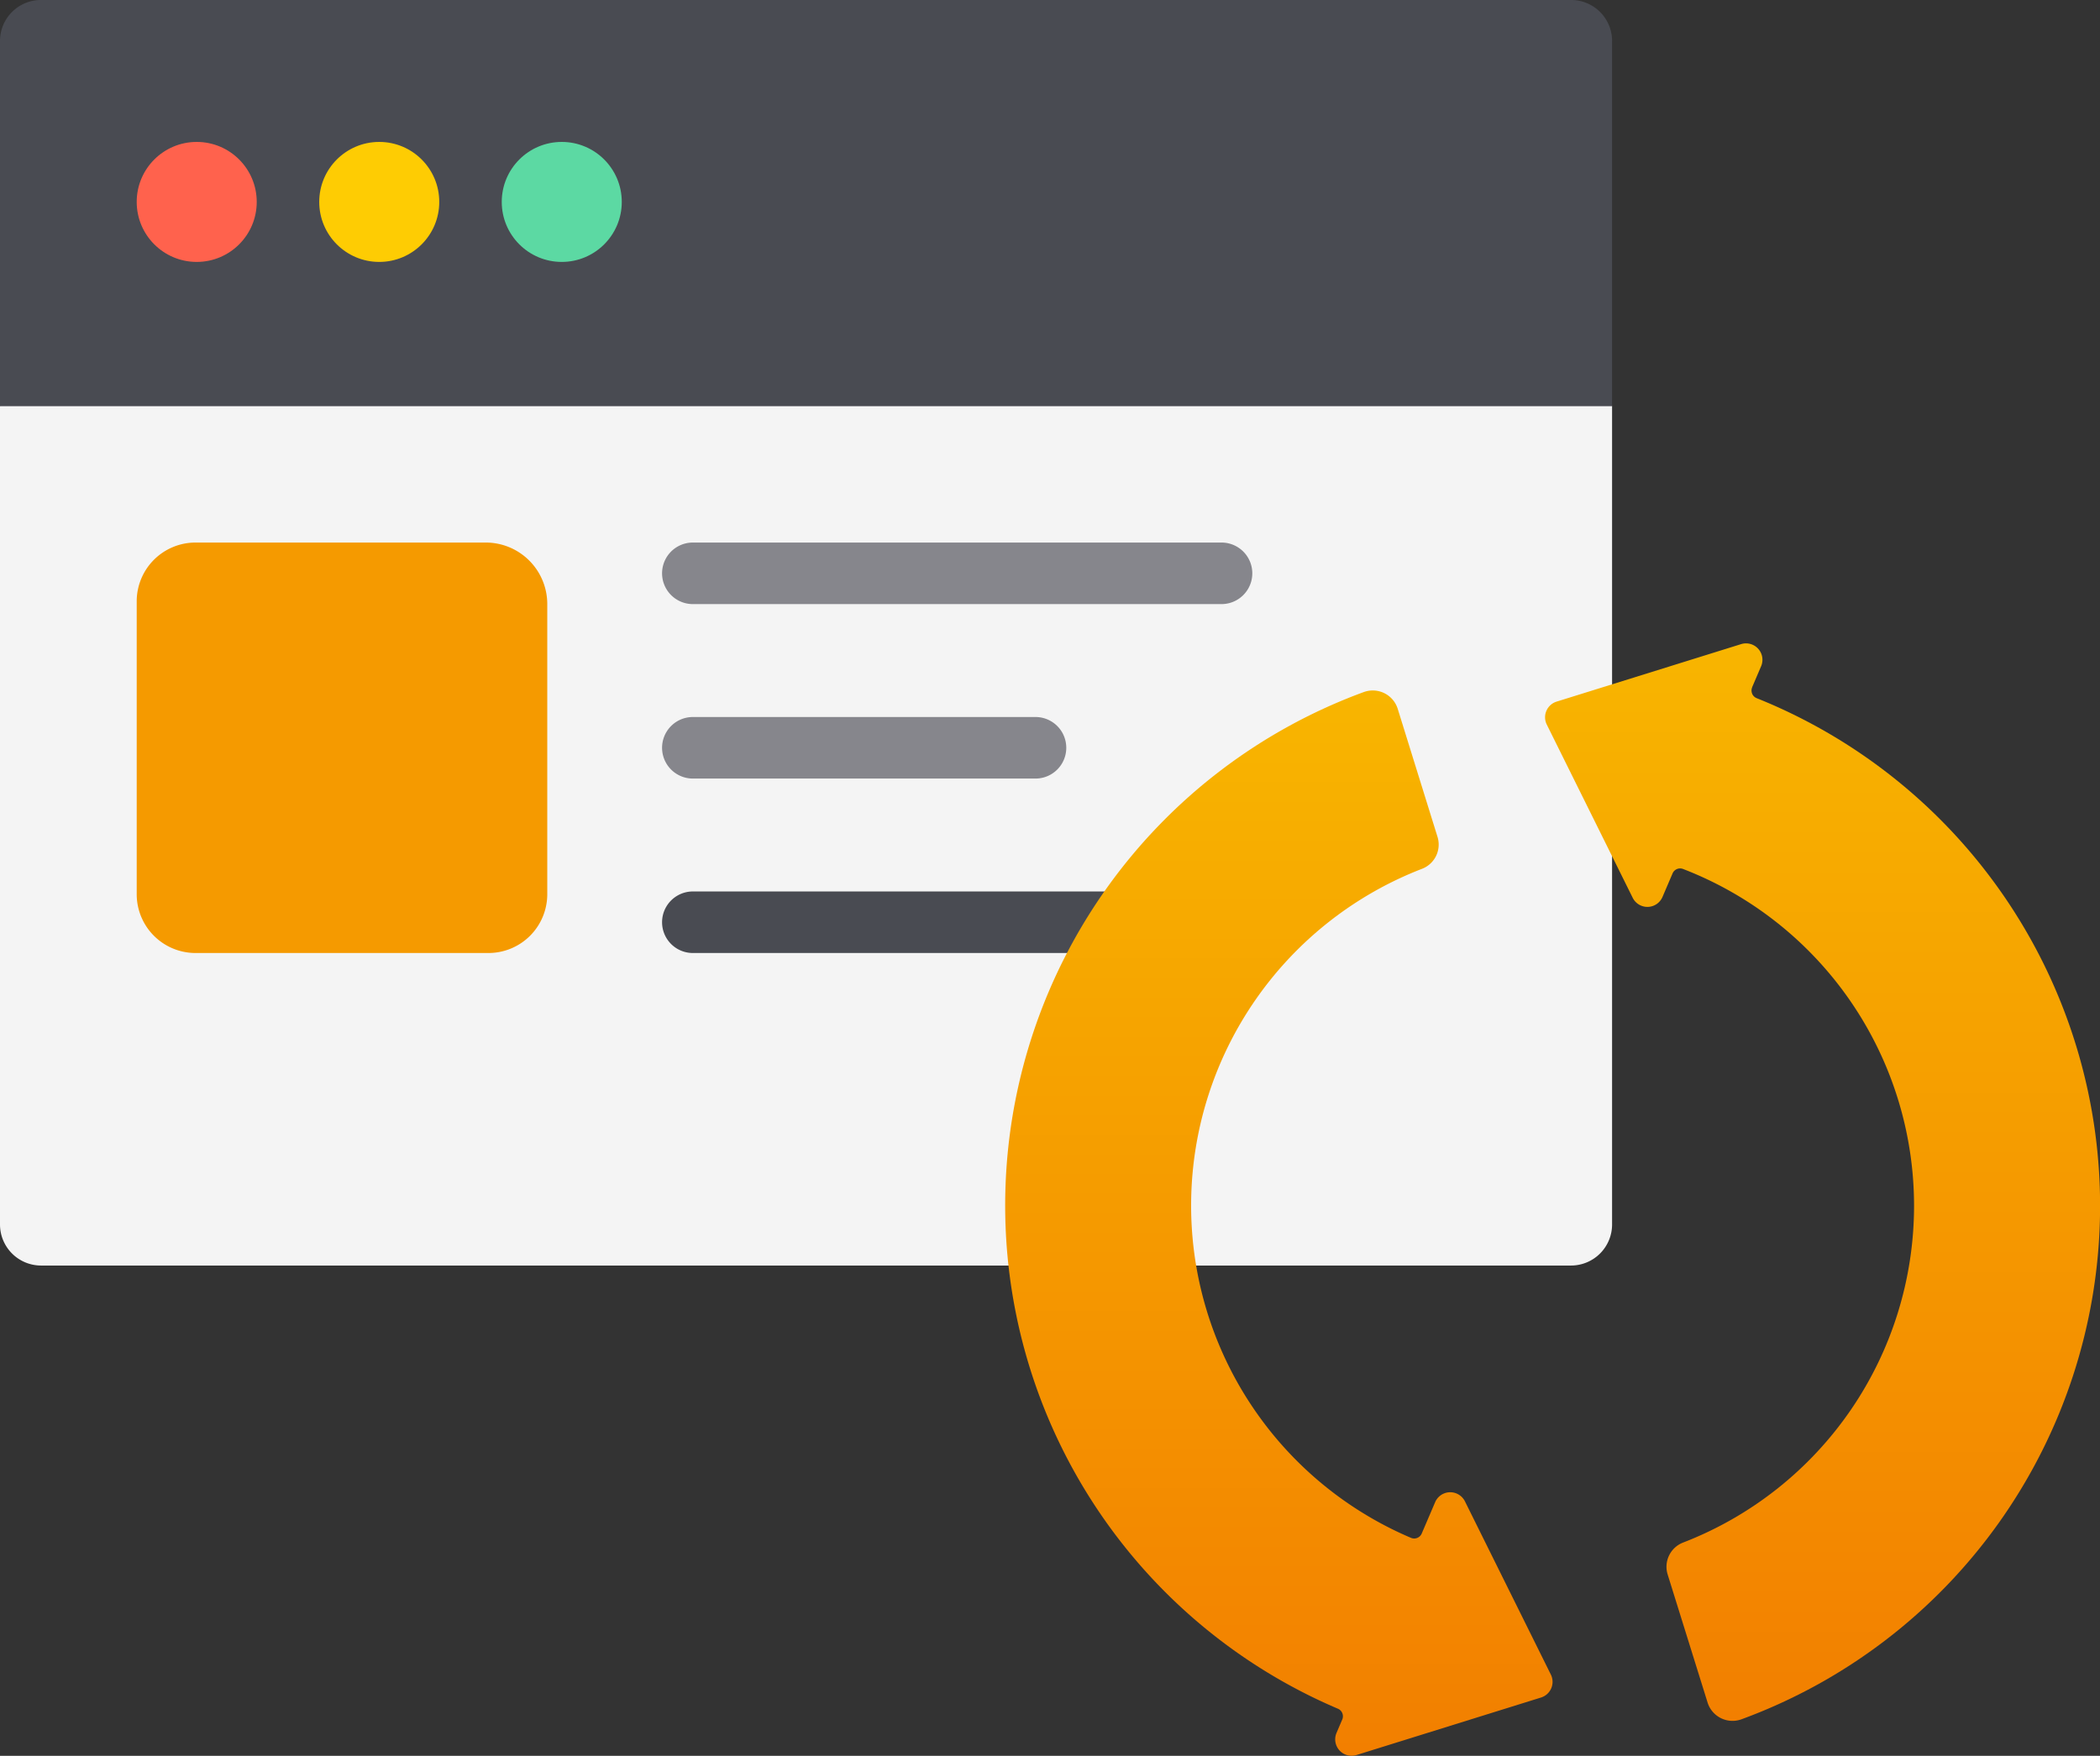 <svg xmlns="http://www.w3.org/2000/svg" xmlns:xlink="http://www.w3.org/1999/xlink" width="168.666" height="141.058" viewBox="0 0 168.666 141.058">
  <rect x="0" y="0" width="168.666" height="141.058" fill="#333333" stroke="none"/>
  <defs>
    <linearGradient id="linear-gradient" x1="0.5" x2="0.5" y2="1" gradientUnits="objectBoundingBox">
      <stop offset="0" stop-color="#f8b500"/>
      <stop offset="1" stop-color="#f27f00"/>
    </linearGradient>
  </defs>
  <g id="synchronisation" transform="translate(-1203.875 -3002.596)">
    <g id="Groupe_16832" data-name="Groupe 16832" transform="translate(1203.875 3002.596)">
      <g id="Groupe_16822" data-name="Groupe 16822">
        <g id="Groupe_16817" data-name="Groupe 16817" transform="translate(0 27.903)">
          <path id="Tracé_26189" data-name="Tracé 26189" d="M126.182,200.372H3.3a3.3,3.3,0,0,1-3.3-3.3V131.333l1.648-4.728H127.83l1.648,4.728v65.743A3.3,3.3,0,0,1,126.182,200.372Z" transform="translate(0 -126.605)" fill="#f4f4f4"/>
        </g>
        <g id="Groupe_16818" data-name="Groupe 16818">
          <path id="Tracé_26190" data-name="Tracé 26190" d="M129.478,74.533H0V45.2A3.294,3.294,0,0,1,3.294,41.9H126.184a3.294,3.294,0,0,1,3.294,3.294Z" transform="translate(0 -41.902)" fill="#494b52"/>
        </g>
        <g id="Groupe_16819" data-name="Groupe 16819" transform="translate(10.98 11.402)">
          <ellipse id="Ellipse_456" data-name="Ellipse 456" cx="4.82" cy="4.82" rx="4.82" ry="4.82" fill="#ff624d"/>
        </g>
        <g id="Groupe_16820" data-name="Groupe 16820" transform="translate(25.64 11.402)">
          <ellipse id="Ellipse_457" data-name="Ellipse 457" cx="4.82" cy="4.82" rx="4.82" ry="4.82" fill="#fecc03"/>
        </g>
        <g id="Groupe_16821" data-name="Groupe 16821" transform="translate(40.299 11.402)">
          <ellipse id="Ellipse_458" data-name="Ellipse 458" cx="4.82" cy="4.82" rx="4.82" ry="4.82" fill="#5cd9a3"/>
        </g>
      </g>
      <g id="Groupe_16823" data-name="Groupe 16823" transform="translate(10.98 43.587)">
        <path id="Tracé_26191" data-name="Tracé 26191" d="M61.581,207.19H38.056a4.725,4.725,0,0,1-4.725-4.725V178.94a4.725,4.725,0,0,1,4.725-4.725H61.365a4.942,4.942,0,0,1,4.941,4.941v23.309A4.725,4.725,0,0,1,61.581,207.19Z" transform="translate(-33.331 -174.215)" fill="#f59a00"/>
      </g>
      <g id="Groupe_16827" data-name="Groupe 16827" transform="translate(53.176 43.587)">
        <g id="Groupe_16824" data-name="Groupe 16824">
          <path id="Tracé_26192" data-name="Tracé 26192" d="M206.353,179.159H163.892a2.472,2.472,0,1,1,0-4.944h42.461a2.472,2.472,0,0,1,0,4.944Z" transform="translate(-161.42 -174.215)" fill="#86868c"/>
        </g>
        <g id="Groupe_16825" data-name="Groupe 16825" transform="translate(0 28.031)">
          <path id="Tracé_26193" data-name="Tracé 26193" d="M206.353,264.251H163.892a2.472,2.472,0,1,1,0-4.944h42.461a2.472,2.472,0,0,1,0,4.944Z" transform="translate(-161.42 -259.307)" fill="#494b52"/>
        </g>
        <g id="Groupe_16826" data-name="Groupe 16826" transform="translate(0 14.016)">
          <path id="Tracé_26194" data-name="Tracé 26194" d="M191.412,221.705h-27.52a2.472,2.472,0,1,1,0-4.944h27.52a2.472,2.472,0,0,1,0,4.944Z" transform="translate(-161.42 -216.761)" fill="#86868c"/>
        </g>
      </g>
    </g>
    <g id="Groupe_16833" data-name="Groupe 16833" transform="translate(1284.609 3054.28)">
      <g id="Groupe_16829" data-name="Groupe 16829" transform="translate(43.357 0)">
        <path id="Tracé_26195" data-name="Tracé 26195" d="M393.321,202.335l.726-1.7a1.318,1.318,0,0,0-1.6-1.777l-14.826,4.621a1.318,1.318,0,0,0-.789,1.844l6.9,13.915a1.319,1.319,0,0,0,2.394-.067l.808-1.889a.659.659,0,0,1,.841-.359,29.007,29.007,0,0,1,0,54.117,2.085,2.085,0,0,0-1.233,2.567l3.206,10.287a2.1,2.1,0,0,0,2.733,1.338,43.942,43.942,0,0,0,1.21-82.03.658.658,0,0,1-.362-.87Z" transform="translate(-376.69 -198.797)" fill="url(#linear-gradient)"/>
      </g>
      <g id="Groupe_16830" data-name="Groupe 16830" transform="translate(0 3.787)">
        <path id="Tracé_26196" data-name="Tracé 26196" d="M273.865,210.423a43.939,43.939,0,0,0-2.068,81.671.658.658,0,0,1,.351.864l-.462,1.081a1.318,1.318,0,0,0,1.6,1.777l14.826-4.621a1.318,1.318,0,0,0,.789-1.844l-6.9-13.915a1.319,1.319,0,0,0-2.394.067l-1.076,2.515a.659.659,0,0,1-.86.351,29.006,29.006,0,0,1,.892-53.754,2.085,2.085,0,0,0,1.233-2.567L276.6,211.761a2.1,2.1,0,0,0-2.733-1.338Z" transform="translate(-245.075 -210.292)" fill="url(#linear-gradient)"/>
      </g>
    </g>
  </g>
</svg>
